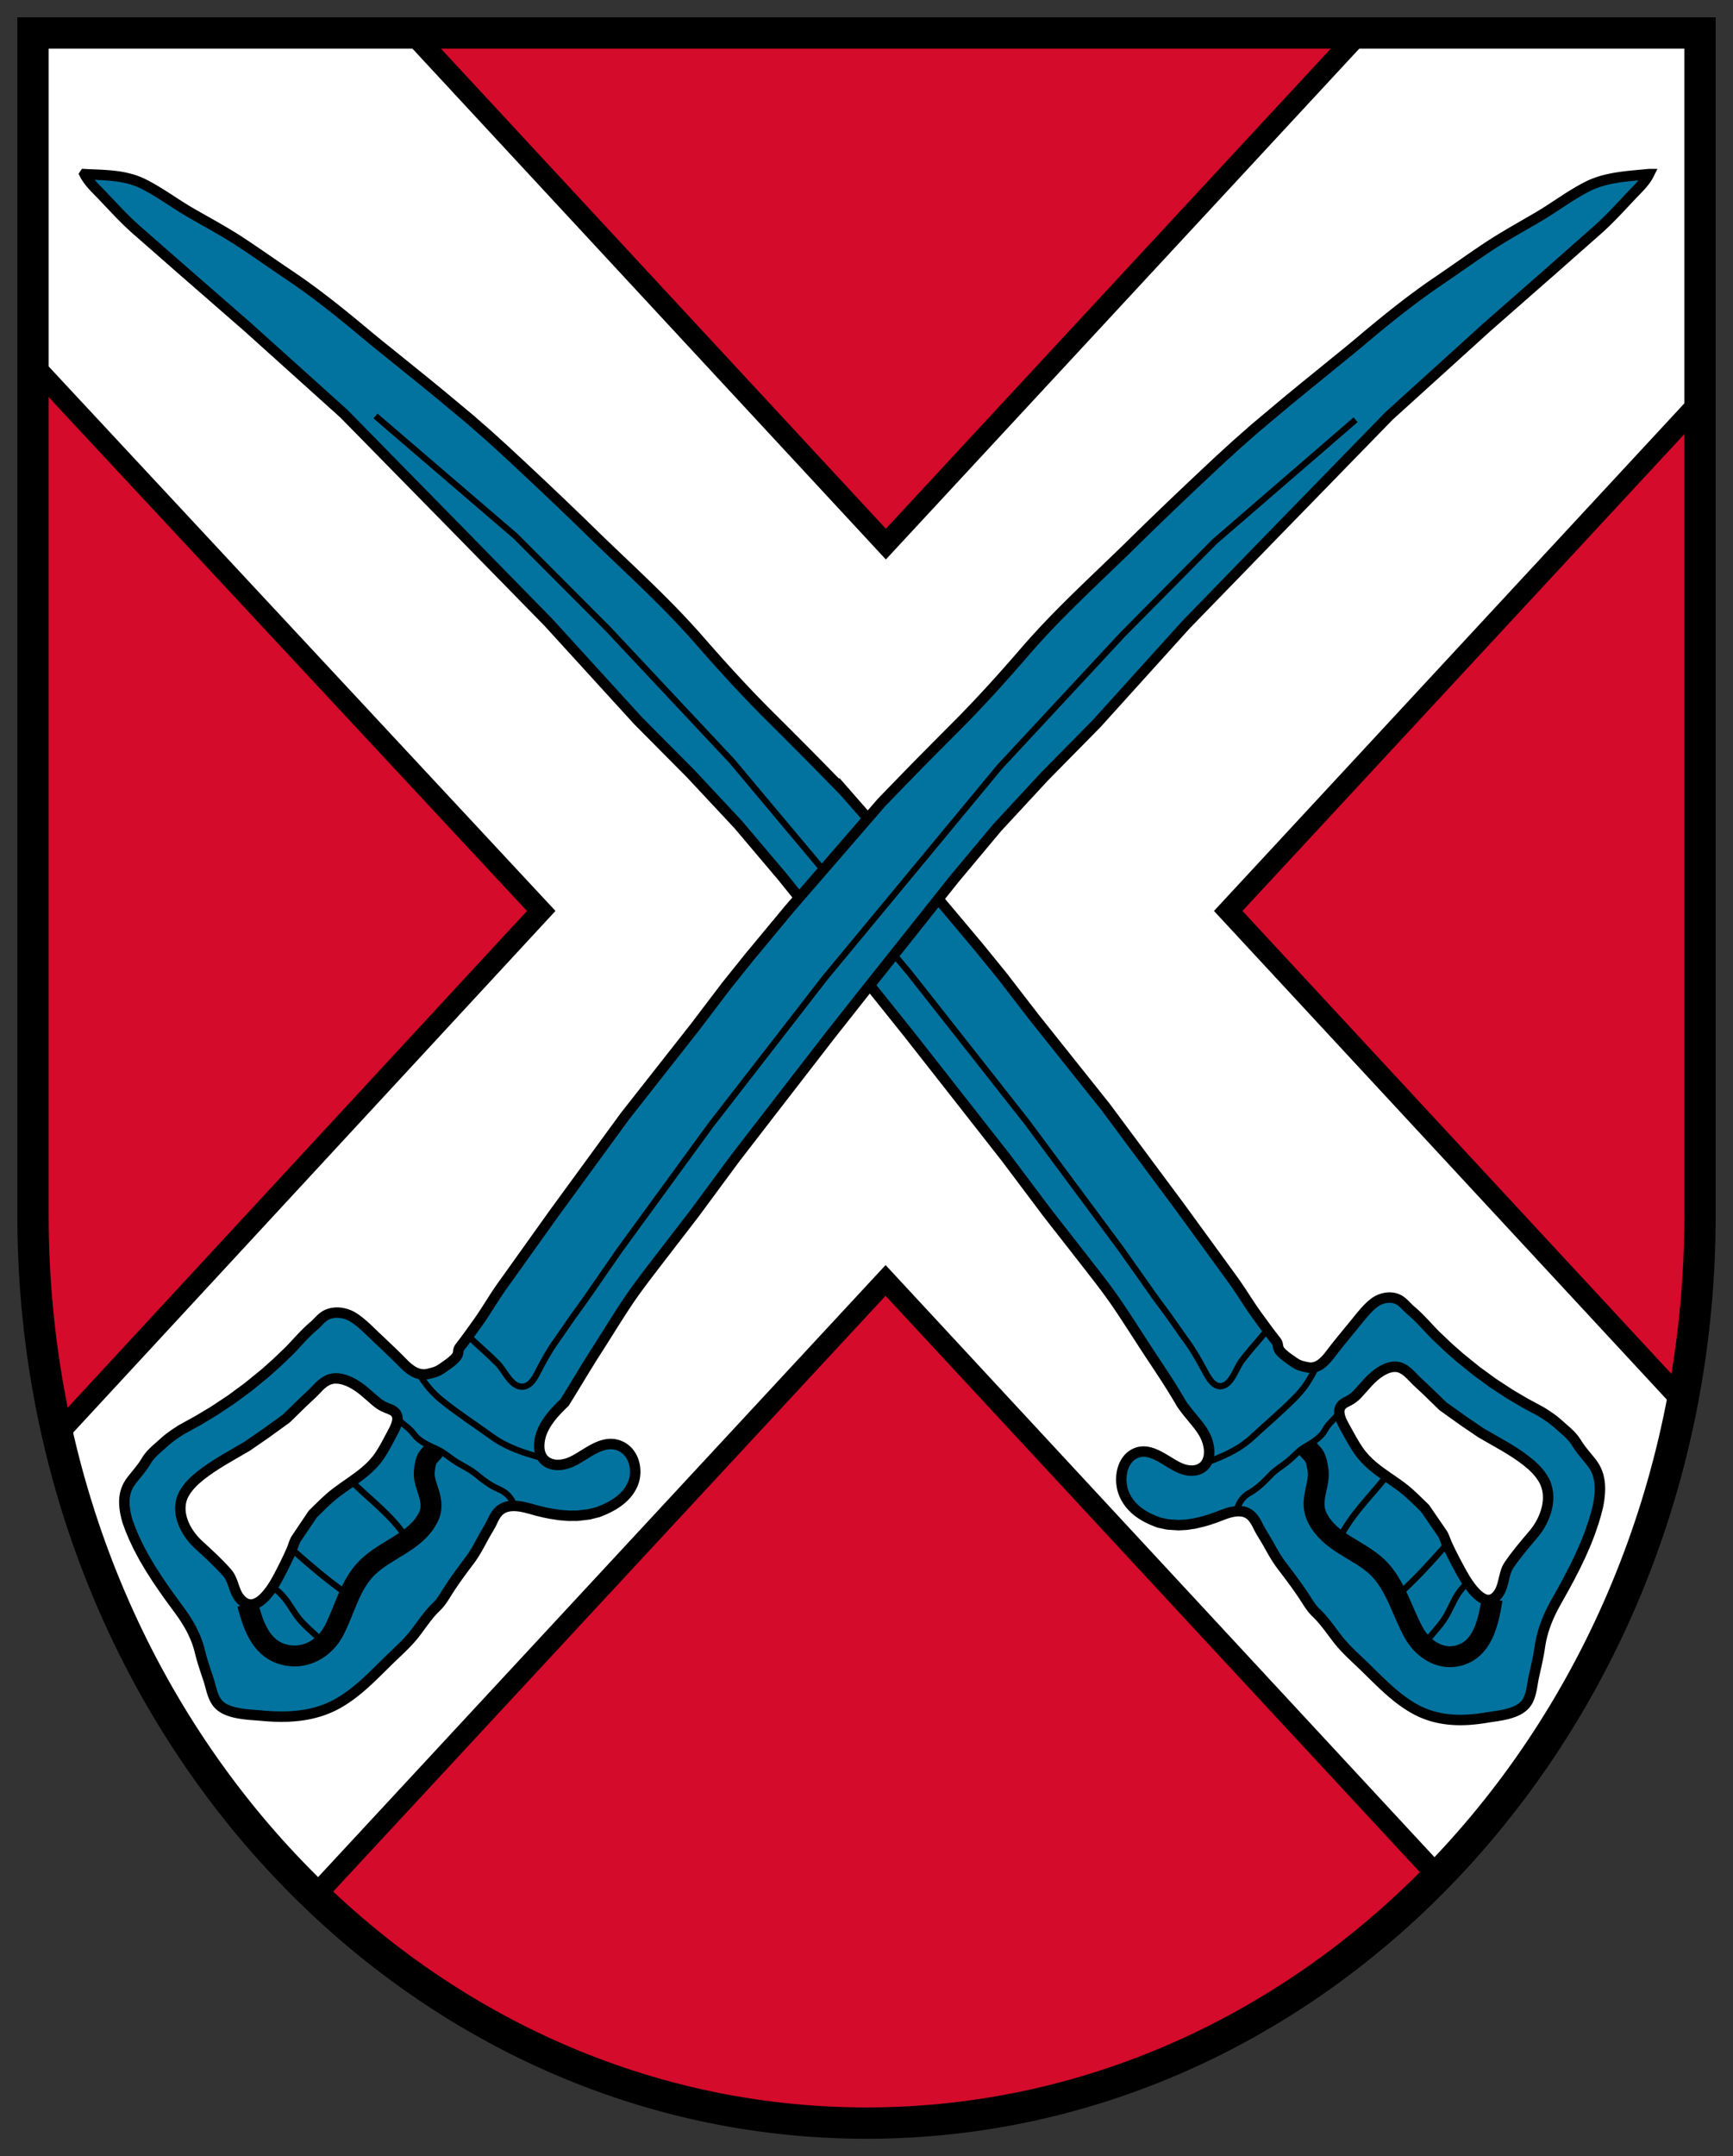 <svg xmlns="http://www.w3.org/2000/svg" height="621.832" width="500"><rect width="100%" height="100%" fill="#333333" stroke="none"/><path d="M9.52 9.52v340.945c0 144.608 107.667 261.847 240.481 261.847 132.812 0 240.478-117.225 240.478-261.847V9.52z" fill="#da121a" style="fill:#d50b2b"/><g stroke="#000"><path d="M391.511 10.312 255.588 156.924 119.663 10.312H8.229v93.553L156.15 262.723 16.305 413.913c11.95 52.311 38.507 98.401 74.472 132.967l164.73-177.597L414.84 541.102c35.162-36.076 60.361-83.557 70.573-137.017l-131.05-141.362 136.098-146.802V10.311z" fill="#fff" stroke-width="6.028"/><path d="M24.41 50.234c1.276 2.45 3.25 4.193 5.112 6.151 3.326 3.495 6.563 7.05 10.175 10.204 3.903 3.407 7.796 6.83 11.693 10.248l19.956 17.39 27.876 25.087 2.536 2.584c2.659 2.705 5.314 5.415 7.97 8.122 3.373 3.438 6.747 6.87 10.12 10.306l8.771 8.935c1.315 1.342 2.632 2.68 3.946 4.02 2.528 2.58 5.053 5.162 7.582 7.743 6.015 6.139 12.026 12.283 18.04 18.426l25.935 28.43 15.212 15.32 13.688 14.653 12.635 14.93 27.792 34.469 8.696 10.853 11.198 14.265 16.85 21.485 12.19 16.221 10.012 12.8c3.363 4.344 6.777 8.592 9.89 13.155 3.228 4.74 6.277 9.62 9.442 14.418 3.122 4.723 6.28 9.415 9.114 14.337 3.436 5.09 7.363 7.726 7.982 13.08.499 5.486-3.709 7.376-8.058 5.65-3.927-1.556-8.457-6.243-12.9-4.484-4.407 1.745-5.298 7.967-3.433 12.092 1.95 4.314 5.918 6.572 9.982 8.004l2.441.523 3.14.216 2.262-.122 2.333-.342 2.473-.577 1.679-.49 1.82-.62s2.066-.785 2.07-.785c1.828-.693 3.853-1.33 5.814-1.013 2.263.36 3.492 2.087 4.488 4.161.808 1.681 1.903 3.252 2.81 4.872 1.301 2.33 2.584 4.681 4.206 6.781 2.175 2.838 4.307 5.673 6.294 8.68 1.107 1.679 2.07 3.395 3.513 4.756 2.338 2.216 4.196 5.006 6.186 7.565 2.084 2.673 4.469 4.816 6.887 7.118 4.9 4.684 9.55 9.836 15.457 13.076 6.53 3.586 13.615 3.617 20.658 2.432 3.432-.57 9.089-.942 11.417-4.17 1.52-2.096 1.646-5.263 2.211-7.77.641-2.836 1.29-5.63 1.717-8.526.678-4.649 2.34-8.679 4.57-12.693.86-1.547 1.728-3.09 2.586-4.638l1.398-2.602 1.616-3.14 1.511-3.144 1.498-3.393 1.224-3.126 1.042-3.047.756-2.533.6-2.379c.794-4.304.992-8.628-1.815-12.27-1.5-1.949-3.146-3.681-4.44-5.81-1.313-2.171-3.246-3.578-5.056-5.233-1.599-1.465-3.287-2.571-5.096-3.704l-4.683-2.524-4.394-2.59-4.942-3.243-4.729-3.454-4.756-3.85-3.318-2.92-3.776-3.593c-2.329-2.375-4.538-4.994-7.074-7.106-1.198-1.01-2.154-2.388-3.558-3.09-2.272-1.125-5.081-.517-7.042.985-1.814 1.387-3.57 3.586-5.028 5.394-2.524 3.13-5.14 6.181-7.565 9.398-1.622 2.15-3.714 4.32-6.523 3.767-2.47-.491-2.826-.664-4.875-2.11v-.002c-5.208-3.557-2.865-3.768-4.344-5.61-1.738-2.166-3.362-4.449-5.006-6.686-2.653-3.598-4.919-7.497-7.551-11.104l-15.167-20.833-21.356-28.727-20.575-25.796-9.202-11.93-6.913-8.498-11.617-13.823-27.035-30.887a2165.193 2165.193 0 0 0-6.467-6.619c-4.912-5.014-9.88-9.966-14.845-14.918-7.123-7.057-13.878-14.48-20.503-22.071a213.505 213.505 0 0 0-6.638-7.24c-7.85-8.194-16.217-15.784-24.316-23.692-8.402-8.204-16.92-16.238-25.52-24.199l-4.607-4.177-5.245-4.583-9.105-7.579-4.514-3.681c-.817-.663-1.636-1.32-2.455-1.978-2.995-2.417-5.982-4.84-8.98-7.243a372.167 372.167 0 0 1-6.025-4.95C97.68 89.784 90.86 84.34 83.603 79.461c-4.673-3.14-9.28-6.407-13.978-9.506-4.713-3.104-9.646-5.737-14.513-8.542-4.65-2.677-9.02-6.014-13.81-8.391-5.316-2.634-11.19-2.491-16.89-2.79z" fill="#0f47af" stroke-width="3.014" style="fill:#02739f"/><path d="M348.129 421.806c4.893-1.849 9.346-3.737 13.306-7.408 4.243-3.937 8.804-7.754 12.825-11.929 2.284-2.38 4.079-5.267 5.47-8.338" fill="none" stroke-width="1.808"/><path d="M404.69 394.744c.996.527 1.912 1.366 2.842 2.362 1.415 1.516 2.974 2.827 4.453 4.266l4.311 4.187 6.077 4.341 4.997 3.396c4.455 2.602 9.164 4.987 13.25 8.223 1.784 1.413 3.43 3.014 4.631 5.027 3.077 5.152.685 11.804-2.793 15.891-2.448 2.877-4.942 5.805-7.09 8.95-1.577 2.313-1.358 5.55-2.835 7.91-3.863 6.16-9.112-2.543-10.977-5.958-1.436-2.62-2.83-5.258-4.078-7.982-.465-1.008-.862-2.529-1.545-3.378l-4.789-6.963c-2.143-2.077-4.217-4.232-6.572-6.023-1.393-1.06-2.835-2.032-4.266-3.017-1.439-.996-2.863-2.003-4.208-3.138-1.525-1.291-2.94-2.739-4.102-4.415-1.473-2.131-2.684-4.46-3.949-6.727-1.337-2.41-3.049-5.696.28-7.304 1.214-.582 2.202-1.166 3.165-2.172 2.26-2.366 4.017-4.874 6.81-6.63 1.938-1.225 4.238-1.99 6.388-.846z" fill="#fff" stroke-width="3.014"/><path d="M399.517 426.38c-4.481 5.543-9.388 10.279-12.77 16.747M416.657 446.257c-3.876 4.424-7.86 8.719-12.136 12.691M422.59 457.326c-2.52 2.401-3.513 5.498-5.211 8.521-1.592 2.83-3.952 5.018-5.833 7.6" fill="none" stroke-width="1.808"/><path d="M430.52 461.197c-1.019 5.966-2.394 13.315-8.297 15.802-5.708 2.413-11.472-.876-14.406-6.259-3.41-6.27-5.239-13.815-10.46-18.793-5.365-5.116-13.562-6.955-17.226-14.092-1.697-3.303-.88-6.282-.134-9.68.32-1.448.487-2.882.25-4.373-.17-1.11-.373-2.312-.816-3.339-.53-1.213-1.563-1.846-2.284-2.915" fill="none" stroke-width="6.028"/><path d="M356.695 435.868c.718-2.46 1.705-4.104 3.864-5.336 2.296-1.304 4.074-3.08 5.917-5.01 1.641-1.72 3.572-2.786 5.355-4.281 1.495-1.255 2.76-2.774 4.414-3.782 1.889-1.144 3.537-1.998 5.082-3.678.76-.829 1.19-1.914 1.912-2.78 1.107-1.326 2.25-2.19 3.148-3.73M365.67 383.498c-2.823 3.525-4.596 5.289-7.353 8.863-1.606 2.08-2.806 6.428-5.373 7.278-2.635.871-4.285-2.268-5.378-4.29-1.613-2.986-3.29-5.96-5.272-8.677-2.27-3.115-4.408-6.332-6.725-9.41-2.265-3.008-4.415-6.133-6.597-9.213a5435.436 5435.436 0 0 0-4.61-6.515l-1.053-1.489-27.062-36.466-33.872-43.003-51.201-61.074-35.809-38.178-26.575-26.644-40.463-34.72" fill="none" stroke-width="1.808"/><path d="M9.52 9.52v340.945c0 144.608 107.667 261.847 240.481 261.847 132.812 0 240.478-117.225 240.478-261.847V9.52z" fill="none" stroke-width="9.042"/><path d="M475.764 50.213c-6.072.612-12.353.819-17.844 3.621-4.945 2.526-9.378 5.936-14.153 8.74-4.999 2.935-10.08 5.714-14.893 8.927-4.794 3.199-9.482 6.559-14.25 9.8-7.4 5.033-14.292 10.585-21.111 16.305a377.45 377.45 0 0 1-6.077 5.028c-3.03 2.45-6.048 4.92-9.074 7.378-.829.666-1.657 1.337-2.48 2.01l-4.562 3.748-9.18 7.698-5.272 4.64-4.627 4.218c-8.611 8.032-17.138 16.127-25.525 24.376-8.083 7.95-16.478 15.618-24.276 23.825a210.171 210.171 0 0 0-6.57 7.23c-6.534 7.57-13.219 14.982-20.32 22.076-4.952 4.97-9.902 9.944-14.79 14.976a2155.23 2155.23 0 0 0-6.43 6.636l-26.668 30.786-11.418 13.751-6.774 8.445-8.974 11.82-20.13 25.594-20.753 28.416-14.706 20.592c-2.554 3.565-4.697 7.387-7.27 10.944-1.595 2.214-3.17 4.464-4.869 6.614-1.445 1.832 1.068 1.894-4.24 5.562h-.002c-2.087 1.488-2.451 1.674-5.058 2.282-2.956.685-5.347-1.248-7.24-3.188-2.82-2.9-5.834-5.64-8.754-8.451-1.689-1.627-3.72-3.603-5.757-4.813-2.202-1.305-5.249-1.717-7.595-.523-1.45.746-2.369 2.11-3.58 3.13-2.557 2.147-4.729 4.754-7.046 7.136l-3.78 3.617-3.328 2.958-4.807 3.913-4.805 3.544-5.048 3.355-4.508 2.704-4.823 2.659c-1.849 1.175-3.572 2.325-5.177 3.801-1.815 1.67-3.779 3.115-5.026 5.24-1.232 2.092-2.863 3.83-4.33 5.759-2.732 3.605-2.213 7.688-1.058 11.714l.816 2.218.985 2.35 1.337 2.824 1.533 2.884 1.84 3.125 1.843 2.884 1.952 2.878 1.678 2.378c1.028 1.418 2.067 2.825 3.1 4.24 2.67 3.665 4.733 7.381 5.791 11.744.662 2.713 1.56 5.32 2.45 7.968.785 2.339 1.144 5.325 2.913 7.219 2.722 2.922 8.789 2.945 12.498 3.29 7.616.71 15.177.27 21.893-3.505 6.078-3.407 10.676-8.554 15.573-13.266 2.424-2.322 4.817-4.483 6.848-7.134 1.941-2.539 3.726-5.285 6.07-7.52 1.44-1.366 2.348-3.05 3.407-4.7 1.908-2.96 3.98-5.768 6.104-8.575 1.58-2.084 2.781-4.384 4.005-6.662.856-1.592 1.91-3.134 2.653-4.77.912-2.018 2.105-3.73 4.498-4.201 2.071-.412 4.28.073 6.28.622.006 0 2.265.624 2.265.624l1.997.478 1.822.37 2.687.397 2.516.19 2.429-.013 3.333-.388 2.574-.639c4.234-1.587 8.311-3.952 10.087-8.15 1.697-4.01.298-9.847-4.533-11.24-4.878-1.41-9.378 3.288-13.463 4.993-4.523 1.883-9.153.339-9.011-4.882.132-4.997 3.809-8.988 7.323-12.365 3.018-4.833 5.897-9.764 8.974-14.562 3.036-4.726 5.945-9.516 9.053-14.187 2.997-4.5 6.341-8.715 9.624-13.02l9.774-12.688 11.857-16.057 16.462-21.305 10.94-14.14 8.507-10.775 27.219-34.222 12.425-14.854L301.307 224l15.15-15.374 25.665-28.403c5.983-6.161 11.969-12.32 17.952-18.477 2.515-2.593 5.025-5.176 7.542-7.771a892.3 892.3 0 0 0 3.926-4.032c2.913-2.982 5.823-5.97 8.736-8.958 3.353-3.447 6.707-6.89 10.067-10.337 2.642-2.718 5.289-5.43 7.933-8.143.841-.866 1.685-1.728 2.525-2.595l27.978-25.348 20.07-17.612c3.92-3.46 7.83-6.922 11.76-10.378 3.63-3.19 6.834-6.74 10.135-10.239 1.846-1.958 3.834-3.727 5.019-6.12z" fill="#0f47af" stroke-width="3.014" style="fill:#02739f"/><path d="M156.6 420.53c-5.361-1.465-10.252-2.993-14.748-6.24-4.814-3.476-9.965-6.824-14.557-10.54-2.614-2.12-4.735-4.75-6.44-7.57" fill="none" stroke-width="1.808"/><path d="M94.233 398.208c-1.024.555-1.944 1.4-2.868 2.397-1.403 1.52-2.972 2.85-4.447 4.297l-4.308 4.208-6.18 4.461-5.092 3.506c-4.577 2.718-9.435 5.246-13.565 8.55-1.804 1.434-3.45 3.045-4.59 5.02-2.916 5.053.117 11.209 4.126 14.875 2.817 2.575 5.695 5.201 8.214 8.052 1.85 2.098 1.848 5.178 3.596 7.323 4.57 5.6 9.552-2.938 11.303-6.277 1.344-2.562 2.645-5.138 3.784-7.787.421-.982.737-2.445 1.407-3.29l4.616-6.861c2.137-2.091 4.199-4.248 6.59-6.082 1.41-1.081 2.883-2.084 4.343-3.102 1.46-1.024 2.91-2.062 4.264-3.214 1.538-1.304 2.944-2.76 4.067-4.412 1.42-2.103 2.548-4.373 3.735-6.594 1.256-2.356 2.851-5.566-.826-6.892-1.337-.485-2.431-.977-3.535-1.871-2.585-2.11-4.64-4.38-7.748-5.88-2.157-1.042-4.673-1.635-6.886-.427z" fill="#fff" stroke-width="3.014"/><path d="M102.028 427.838c5.186 4.983 10.77 9.177 14.844 15.103M85.148 447.636c4.453 3.958 9.021 7.794 13.873 11.303M79.6 458.453c2.866 2.126 4.15 4.997 6.18 7.761 1.902 2.583 4.577 4.516 6.778 6.852" fill="none" stroke-width="1.808"/><path d="M71.407 462.577c1.517 5.587 3.515 12.453 10 14.466 6.27 1.952 12.193-1.49 14.94-6.755 3.192-6.13 4.604-13.377 9.825-18.388 5.361-5.15 13.99-7.363 17.395-14.33 1.575-3.223.489-5.997-.55-9.166-.447-1.352-.73-2.697-.581-4.123.1-1.062.23-2.211.628-3.205.478-1.177 1.533-1.839 2.23-2.889" fill="none" stroke-width="6.028"/><path d="M148.46 434.328c-.947-2.284-2.118-3.781-4.513-4.822-2.546-1.1-4.572-2.677-6.681-4.401-1.876-1.528-4.013-2.424-6.03-3.735-1.687-1.1-3.146-2.465-4.985-3.317-2.1-.98-3.92-1.689-5.691-3.191-.876-.74-1.41-1.743-2.244-2.52-1.277-1.189-2.559-1.94-3.632-3.346M135.108 385.309c3.27 3.167 5.29 4.73 8.496 7.954 1.861 1.871 3.459 5.917 6.261 6.576 2.876.666 4.418-2.399 5.436-4.372 1.51-2.918 3.086-5.828 5.01-8.512 2.2-3.082 4.26-6.252 6.512-9.294 2.201-2.979 4.27-6.061 6.383-9.101 1.49-2.145 2.973-4.288 4.462-6.433.338-.49.677-.98 1.018-1.467l26.293-36.069 33.095-42.652 50.318-60.749 35.516-38.197 26.475-26.75 40.733-35.193" fill="none" stroke-width="1.808"/></g></svg>